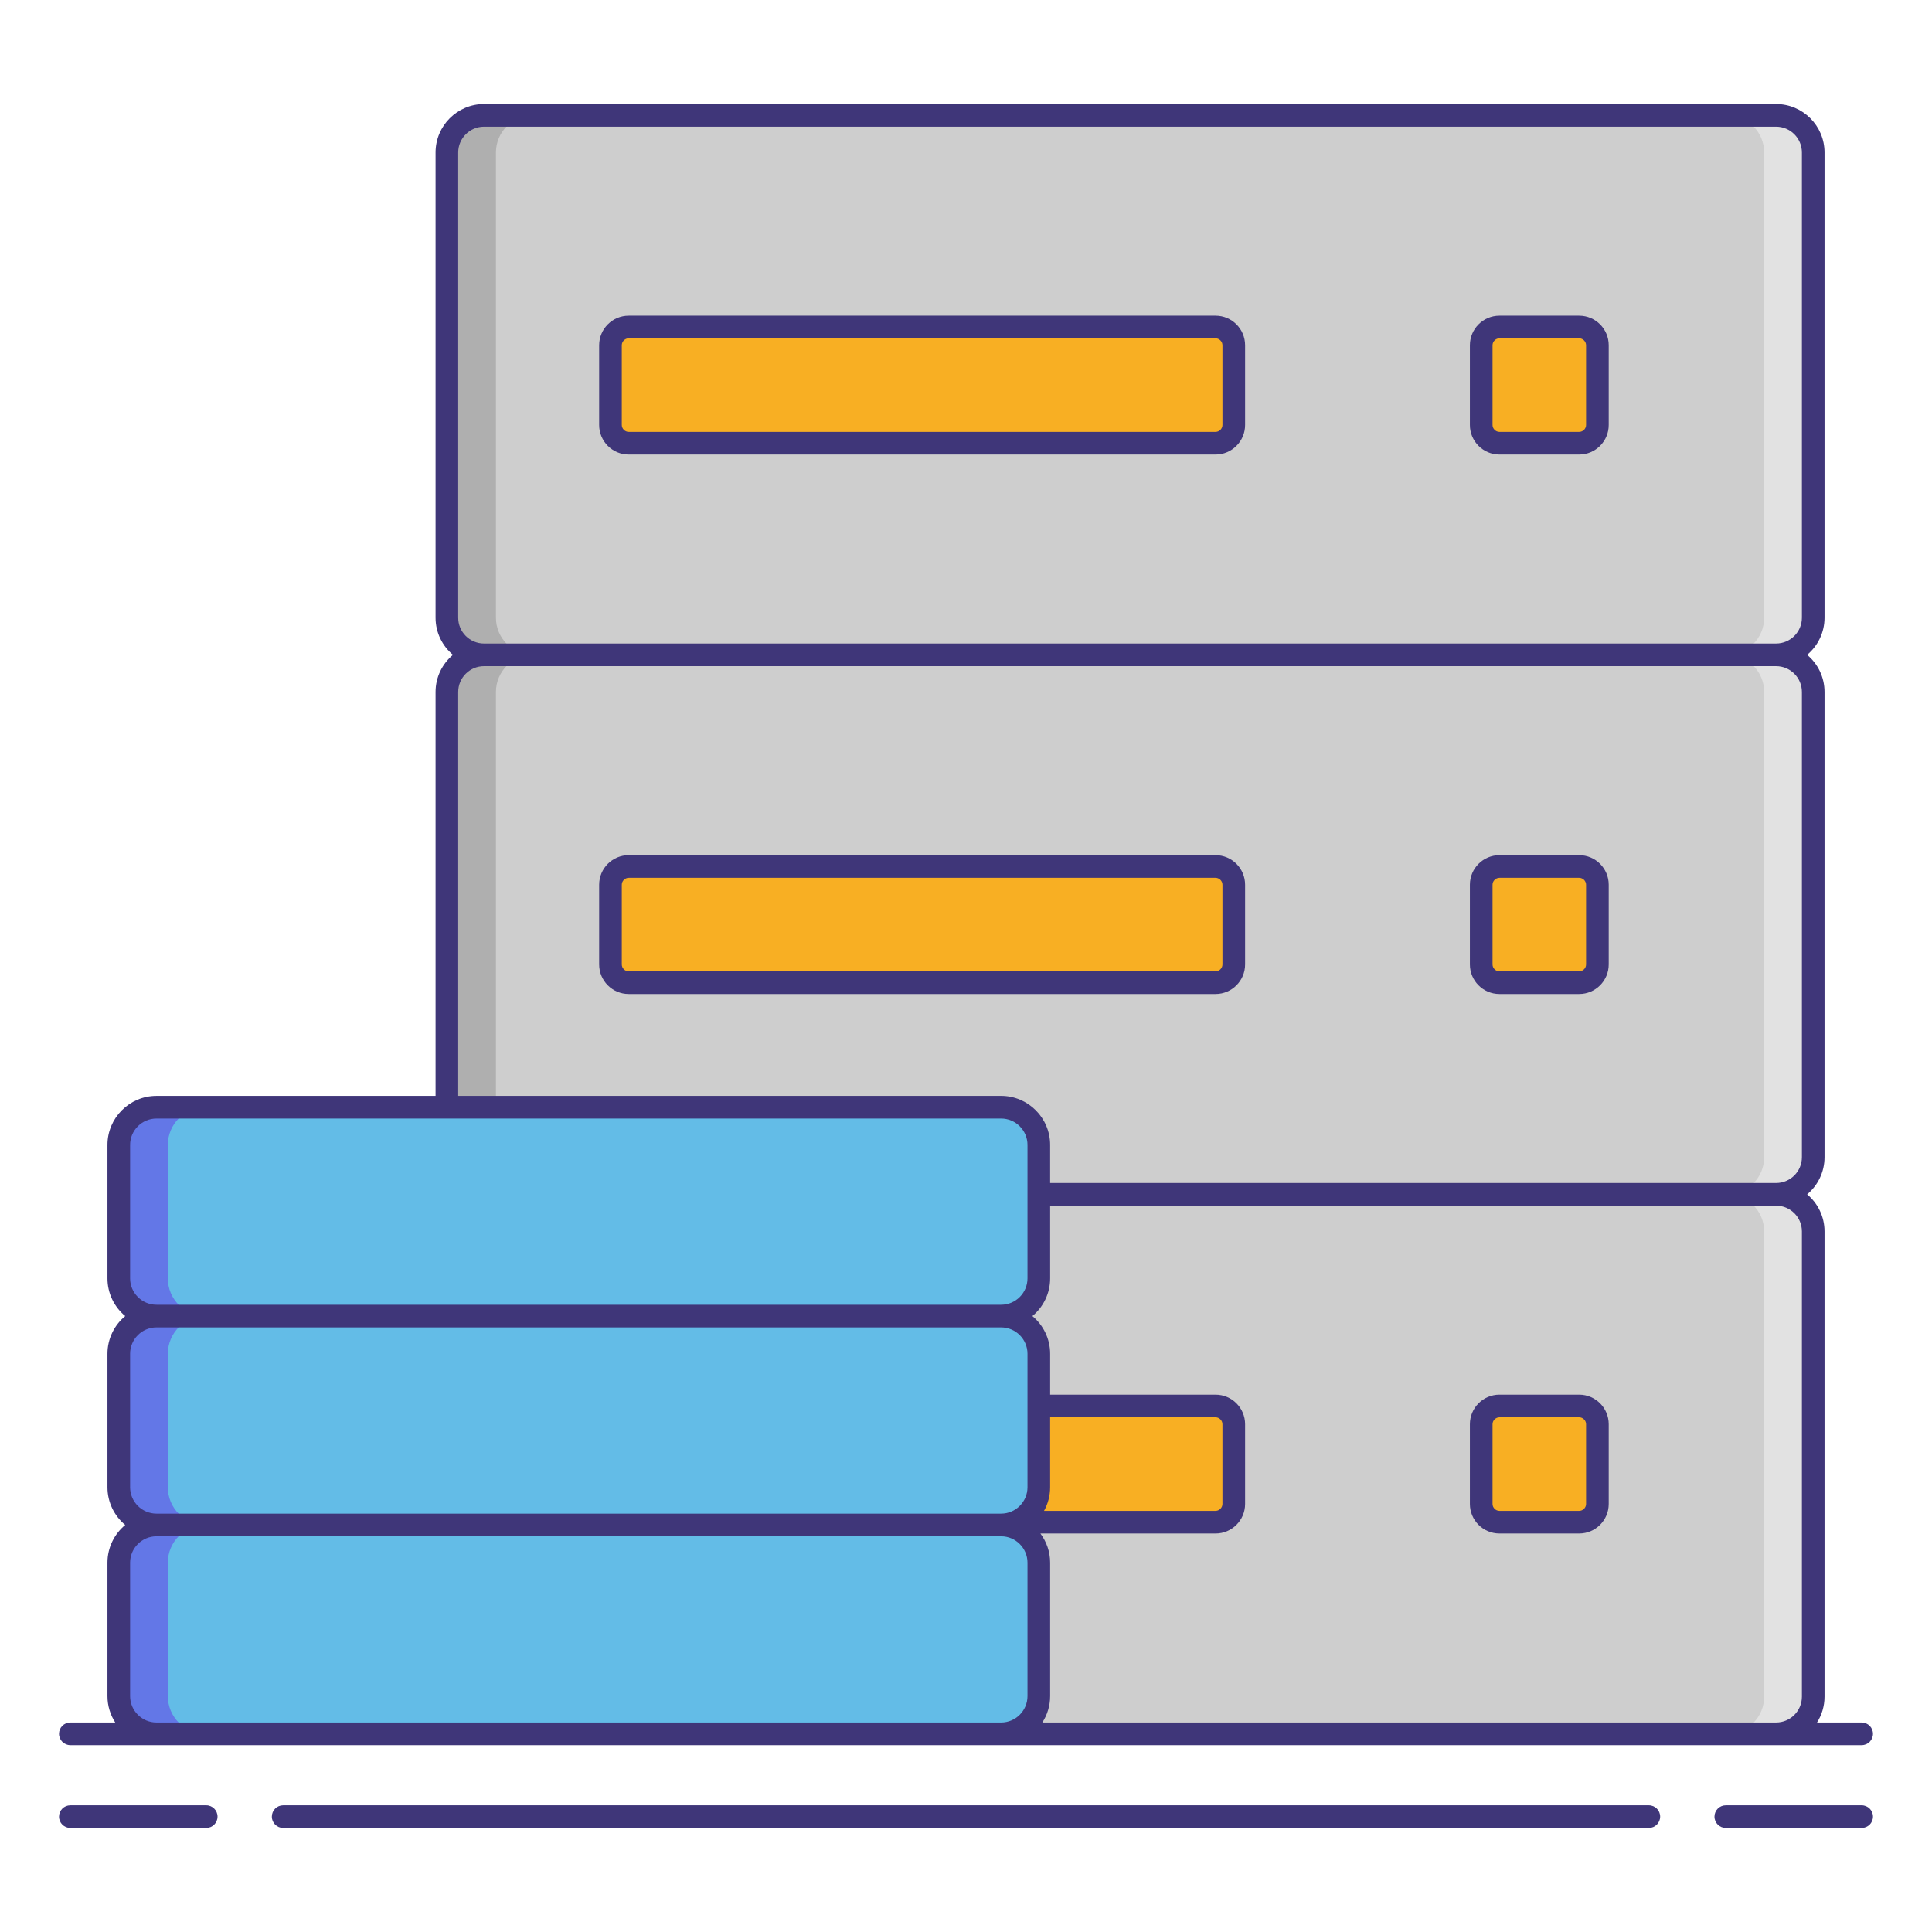 <?xml version="1.0" encoding="utf-8"?>
<!-- Generator: Adobe Illustrator 23.0.3, SVG Export Plug-In . SVG Version: 6.00 Build 0)  -->
<svg version="1.1" id="Layer_1" xmlns="http://www.w3.org/2000/svg" xmlns:xlink="http://www.w3.org/1999/xlink" x="0px" y="0px"
	 viewBox="0 0 256 256" style="enable-background:new 0 0 256 256;" xml:space="preserve">
<style type="text/css">
	.st0{fill:#F87023;}
	.st1{fill:#F8AF23;}
	.st2{fill:#CECECE;}
	.st3{fill:#AFAFAF;}
	.st4{fill:#63BCE7;}
	.st5{fill:#63E2E7;}
	.st6{fill:#9E9E9E;}
	.st7{fill:#707070;}
	.st8{fill:#3F3679;}
	.st9{fill:#E2E2E2;}
	.st10{fill:#6377E7;}
	.st11{fill:#F46275;}
	.st12{fill:#F8D323;}
	.st13{fill:#F43075;}
	.st14{fill:#F48875;}
</style>
<g>
	<g>
		<path class="st2" d="M235.343,158.257H64.134c-2.717,0-4.919-2.202-4.919-4.919V91.689c0-2.717,2.202-4.919,4.919-4.919h171.209
			c2.717,0,4.919,2.202,4.919,4.919v61.648C240.262,156.054,238.059,158.257,235.343,158.257z"/>
	</g>
	<g>
		<path class="st2" d="M235.343,229.742H64.134c-2.717,0-4.919-2.202-4.919-4.919v-61.648c0-2.717,2.202-4.919,4.919-4.919h171.209
			c2.717,0,4.919,2.202,4.919,4.919v61.648C240.262,227.54,238.059,229.742,235.343,229.742z"/>
	</g>
	<g>
		<path class="st2" d="M235.343,86.771H64.134c-2.717,0-4.919-2.202-4.919-4.919V20.203c0-2.717,2.202-4.919,4.919-4.919h171.209
			c2.717,0,4.919,2.202,4.919,4.919v61.648C240.262,84.568,238.059,86.771,235.343,86.771z"/>
	</g>
	<g>
		<path class="st3" d="M65.715,81.852V20.203c0-2.717,2.202-4.919,4.919-4.919h-6.5c-2.717,0-4.919,2.202-4.919,4.919v61.648
			c0,2.717,2.202,4.919,4.919,4.919h6.5C67.918,86.771,65.715,84.568,65.715,81.852z"/>
	</g>
	<g>
		<path class="st9" d="M233.762,81.852V20.203c0-2.717-2.202-4.919-4.919-4.919h6.5c2.717,0,4.919,2.202,4.919,4.919v61.648
			c0,2.717-2.202,4.919-4.919,4.919h-6.5C231.559,86.771,233.762,84.568,233.762,81.852z"/>
	</g>
	<g>
		<path class="st9" d="M233.762,153.338V91.689c0-2.717-2.202-4.919-4.919-4.919h6.5c2.717,0,4.919,2.202,4.919,4.919v61.648
			c0,2.717-2.202,4.919-4.919,4.919h-6.5C231.559,158.257,233.762,156.054,233.762,153.338z"/>
	</g>
	<g>
		<path class="st9" d="M233.762,224.824v-61.648c0-2.717-2.202-4.919-4.919-4.919h6.5c2.717,0,4.919,2.202,4.919,4.919v61.648
			c0,2.717-2.202,4.919-4.919,4.919h-6.5C231.559,229.742,233.762,227.54,233.762,224.824z"/>
	</g>
	<g>
		<path class="st3" d="M65.715,153.338V91.689c0-2.717,2.202-4.919,4.919-4.919h-6.5c-2.717,0-4.919,2.202-4.919,4.919v61.648
			c0,2.717,2.202,4.919,4.919,4.919h6.5C67.918,158.257,65.715,156.054,65.715,153.338z"/>
	</g>
	<path class="st1" d="M161.067,58.725H83.305c-1.328,0-2.415-1.087-2.415-2.415V45.745c0-1.328,1.087-2.415,2.415-2.415h77.762
		c1.328,0,2.415,1.087,2.415,2.415V56.31C163.482,57.639,162.395,58.725,161.067,58.725z"/>
	<path class="st1" d="M161.067,130.211H83.305c-1.328,0-2.415-1.087-2.415-2.415v-10.566c0-1.328,1.087-2.415,2.415-2.415h77.762
		c1.328,0,2.415,1.087,2.415,2.415v10.566C163.482,129.125,162.395,130.211,161.067,130.211z"/>
	<path class="st1" d="M161.067,201.697H83.305c-1.328,0-2.415-1.087-2.415-2.415v-10.566c0-1.328,1.087-2.415,2.415-2.415h77.762
		c1.328,0,2.415,1.087,2.415,2.415v10.566C163.482,200.61,162.395,201.697,161.067,201.697z"/>
	<path class="st1" d="M209.249,58.725h-10.566c-1.328,0-2.415-1.087-2.415-2.415V45.745c0-1.328,1.087-2.415,2.415-2.415h10.566
		c1.328,0,2.415,1.087,2.415,2.415V56.31C211.664,57.639,210.577,58.725,209.249,58.725z"/>
	<path class="st1" d="M209.249,130.211h-10.566c-1.328,0-2.415-1.087-2.415-2.415v-10.566c0-1.328,1.087-2.415,2.415-2.415h10.566
		c1.328,0,2.415,1.087,2.415,2.415v10.566C211.664,129.125,210.577,130.211,209.249,130.211z"/>
	<path class="st1" d="M209.249,201.697h-10.566c-1.328,0-2.415-1.087-2.415-2.415v-10.566c0-1.328,1.087-2.415,2.415-2.415h10.566
		c1.328,0,2.415,1.087,2.415,2.415v10.566C211.664,200.61,210.577,201.697,209.249,201.697z"/>
	<path class="st4" d="M132.649,174.389H20.738c-2.761,0-5-2.239-5-5v-17.677c0-2.761,2.239-5,5-5h111.91c2.761,0,5,2.239,5,5v17.677
		C137.649,172.15,135.41,174.389,132.649,174.389z"/>
	<g>
		<path class="st10" d="M22.238,169.389v-17.677c0-2.761,2.239-5,5-5h-6.5c-2.761,0-5,2.239-5,5v17.677c0,2.761,2.239,5,5,5h6.5
			C24.477,174.389,22.238,172.15,22.238,169.389z"/>
	</g>
	<path class="st4" d="M132.649,202.066H20.738c-2.761,0-5-2.239-5-5v-17.677c0-2.761,2.239-5,5-5h111.91c2.761,0,5,2.239,5,5v17.677
		C137.649,199.827,135.41,202.066,132.649,202.066z"/>
	<path class="st4" d="M132.649,229.742H20.738c-2.761,0-5-2.239-5-5v-17.677c0-2.761,2.239-5,5-5h111.91c2.761,0,5,2.239,5,5v17.677
		C137.649,227.504,135.41,229.742,132.649,229.742z"/>
	<g>
		<path class="st10" d="M22.238,197.066v-17.677c0-2.761,2.239-5,5-5h-6.5c-2.761,0-5,2.239-5,5v17.677c0,2.761,2.239,5,5,5h6.5
			C24.477,202.066,22.238,199.827,22.238,197.066z"/>
	</g>
	<g>
		<path class="st10" d="M22.238,224.742v-17.677c0-2.761,2.239-5,5-5h-6.5c-2.761,0-5,2.239-5,5v17.677c0,2.761,2.239,5,5,5h6.5
			C24.477,229.742,22.238,227.504,22.238,224.742z"/>
	</g>
	<g>
		<path class="st8" d="M27.323,239.215H9.32c-0.829,0-1.5,0.671-1.5,1.5s0.671,1.5,1.5,1.5h18.003c0.829,0,1.5-0.671,1.5-1.5
			S28.152,239.215,27.323,239.215z"/>
		<path class="st8" d="M246.68,239.215h-18.003c-0.829,0-1.5,0.671-1.5,1.5s0.671,1.5,1.5,1.5h18.003c0.829,0,1.5-0.671,1.5-1.5
			S247.509,239.215,246.68,239.215z"/>
		<path class="st8" d="M218.479,239.215H37.521c-0.829,0-1.5,0.671-1.5,1.5s0.671,1.5,1.5,1.5h180.959c0.829,0,1.5-0.671,1.5-1.5
			S219.308,239.215,218.479,239.215z"/>
		<path class="st8" d="M9.32,231.243h11.418h43.396h68.514h102.694h11.337c0.829,0,1.5-0.671,1.5-1.5s-0.671-1.5-1.5-1.5h-5.914
			c0.627-0.991,0.996-2.162,0.996-3.419v-61.648c0-1.974-0.897-3.741-2.302-4.919c1.406-1.178,2.302-2.945,2.302-4.918V91.689
			c0-1.974-0.897-3.741-2.303-4.919c1.406-1.178,2.303-2.945,2.303-4.919V20.204c0-3.54-2.879-6.419-6.419-6.419H64.134
			c-3.54,0-6.419,2.879-6.419,6.419v61.648c0,1.974,0.897,3.741,2.303,4.919c-1.406,1.178-2.303,2.945-2.303,4.919v53.522H20.738
			c-3.584,0-6.5,2.916-6.5,6.5v17.677c0,2.009,0.917,3.807,2.353,5c-1.436,1.193-2.353,2.991-2.353,5v17.677
			c0,2.009,0.917,3.807,2.353,5c-1.436,1.193-2.353,2.991-2.353,5v17.677c0,1.289,0.382,2.488,1.032,3.5H9.32
			c-0.829,0-1.5,0.671-1.5,1.5S8.491,231.243,9.32,231.243z M238.762,163.175v61.648c0,1.885-1.534,3.419-3.419,3.419h-97.226
			c0.65-1.012,1.032-2.211,1.032-3.5v-17.677c0-1.45-0.483-2.786-1.289-3.868h23.207c2.159,0,3.915-1.756,3.915-3.915v-10.565
			c0-2.159-1.756-3.915-3.915-3.915h-21.918v-5.413c0-2.009-0.917-3.807-2.353-5c1.436-1.193,2.353-2.991,2.353-5v-9.632h96.194
			C237.228,159.756,238.762,161.29,238.762,163.175z M139.148,197.065v-9.264h21.918c0.496,0,0.915,0.419,0.915,0.915v10.565
			c0,0.496-0.419,0.915-0.915,0.915h-22.726C138.854,199.268,139.148,198.201,139.148,197.065z M60.715,81.852V20.204
			c0-1.885,1.534-3.419,3.419-3.419h171.208c1.885,0,3.419,1.534,3.419,3.419v61.648c0,1.885-1.534,3.419-3.419,3.419H64.134
			C62.249,85.271,60.715,83.737,60.715,81.852z M60.715,91.689c0-1.885,1.534-3.419,3.419-3.419h171.208
			c1.885,0,3.419,1.534,3.419,3.419v61.648c0,1.885-1.534,3.418-3.419,3.418h-96.194v-5.044c0-3.584-2.916-6.5-6.5-6.5H60.715
			V91.689z M17.238,169.389v-17.677c0-1.93,1.57-3.5,3.5-3.5h111.91c1.93,0,3.5,1.57,3.5,3.5v17.677c0,1.93-1.57,3.5-3.5,3.5H20.738
			C18.809,172.889,17.238,171.318,17.238,169.389z M17.238,197.065v-17.677c0-1.93,1.57-3.5,3.5-3.5h111.91c1.93,0,3.5,1.57,3.5,3.5
			v17.677c0,1.93-1.57,3.5-3.5,3.5H20.738C18.809,200.565,17.238,198.995,17.238,197.065z M17.238,224.743v-17.677
			c0-1.93,1.57-3.5,3.5-3.5h111.91c1.93,0,3.5,1.57,3.5,3.5v17.677c0,1.93-1.57,3.5-3.5,3.5H64.134H20.738
			C18.809,228.243,17.238,226.672,17.238,224.743z"/>
		<path class="st8" d="M161.067,41.83H83.306c-2.159,0-3.915,1.756-3.915,3.915v10.566c0,2.159,1.756,3.915,3.915,3.915h77.761
			c2.159,0,3.915-1.756,3.915-3.915V45.745C164.982,43.586,163.226,41.83,161.067,41.83z M161.982,56.311
			c0,0.496-0.419,0.915-0.915,0.915H83.306c-0.496,0-0.915-0.419-0.915-0.915V45.745c0-0.496,0.419-0.915,0.915-0.915h77.761
			c0.496,0,0.915,0.419,0.915,0.915V56.311z"/>
		<path class="st8" d="M164.982,127.796v-10.565c0-2.159-1.756-3.915-3.915-3.915H83.306c-2.159,0-3.915,1.756-3.915,3.915v10.565
			c0,2.159,1.756,3.915,3.915,3.915h77.761C163.226,131.711,164.982,129.955,164.982,127.796z M82.391,127.796v-10.565
			c0-0.496,0.419-0.915,0.915-0.915h77.761c0.496,0,0.915,0.419,0.915,0.915v10.565c0,0.496-0.419,0.915-0.915,0.915H83.306
			C82.81,128.711,82.391,128.292,82.391,127.796z"/>
		<path class="st8" d="M209.249,41.83h-10.565c-2.159,0-3.915,1.756-3.915,3.915v10.566c0,2.159,1.756,3.915,3.915,3.915h10.565
			c2.159,0,3.915-1.756,3.915-3.915V45.745C213.164,43.586,211.408,41.83,209.249,41.83z M210.164,56.311
			c0,0.496-0.419,0.915-0.915,0.915h-10.565c-0.496,0-0.915-0.419-0.915-0.915V45.745c0-0.496,0.419-0.915,0.915-0.915h10.565
			c0.496,0,0.915,0.419,0.915,0.915V56.311z"/>
		<path class="st8" d="M198.684,131.711h10.565c2.159,0,3.915-1.756,3.915-3.915v-10.565c0-2.159-1.756-3.915-3.915-3.915h-10.565
			c-2.159,0-3.915,1.756-3.915,3.915v10.565C194.769,129.955,196.525,131.711,198.684,131.711z M197.769,117.231
			c0-0.496,0.419-0.915,0.915-0.915h10.565c0.496,0,0.915,0.419,0.915,0.915v10.565c0,0.496-0.419,0.915-0.915,0.915h-10.565
			c-0.496,0-0.915-0.419-0.915-0.915V117.231z"/>
		<path class="st8" d="M198.684,203.197h10.565c2.159,0,3.915-1.756,3.915-3.915v-10.565c0-2.159-1.756-3.915-3.915-3.915h-10.565
			c-2.159,0-3.915,1.756-3.915,3.915v10.565C194.769,201.441,196.525,203.197,198.684,203.197z M197.769,188.717
			c0-0.496,0.419-0.915,0.915-0.915h10.565c0.496,0,0.915,0.419,0.915,0.915v10.565c0,0.496-0.419,0.915-0.915,0.915h-10.565
			c-0.496,0-0.915-0.419-0.915-0.915V188.717z"/>
	</g>
</g>
</svg>

